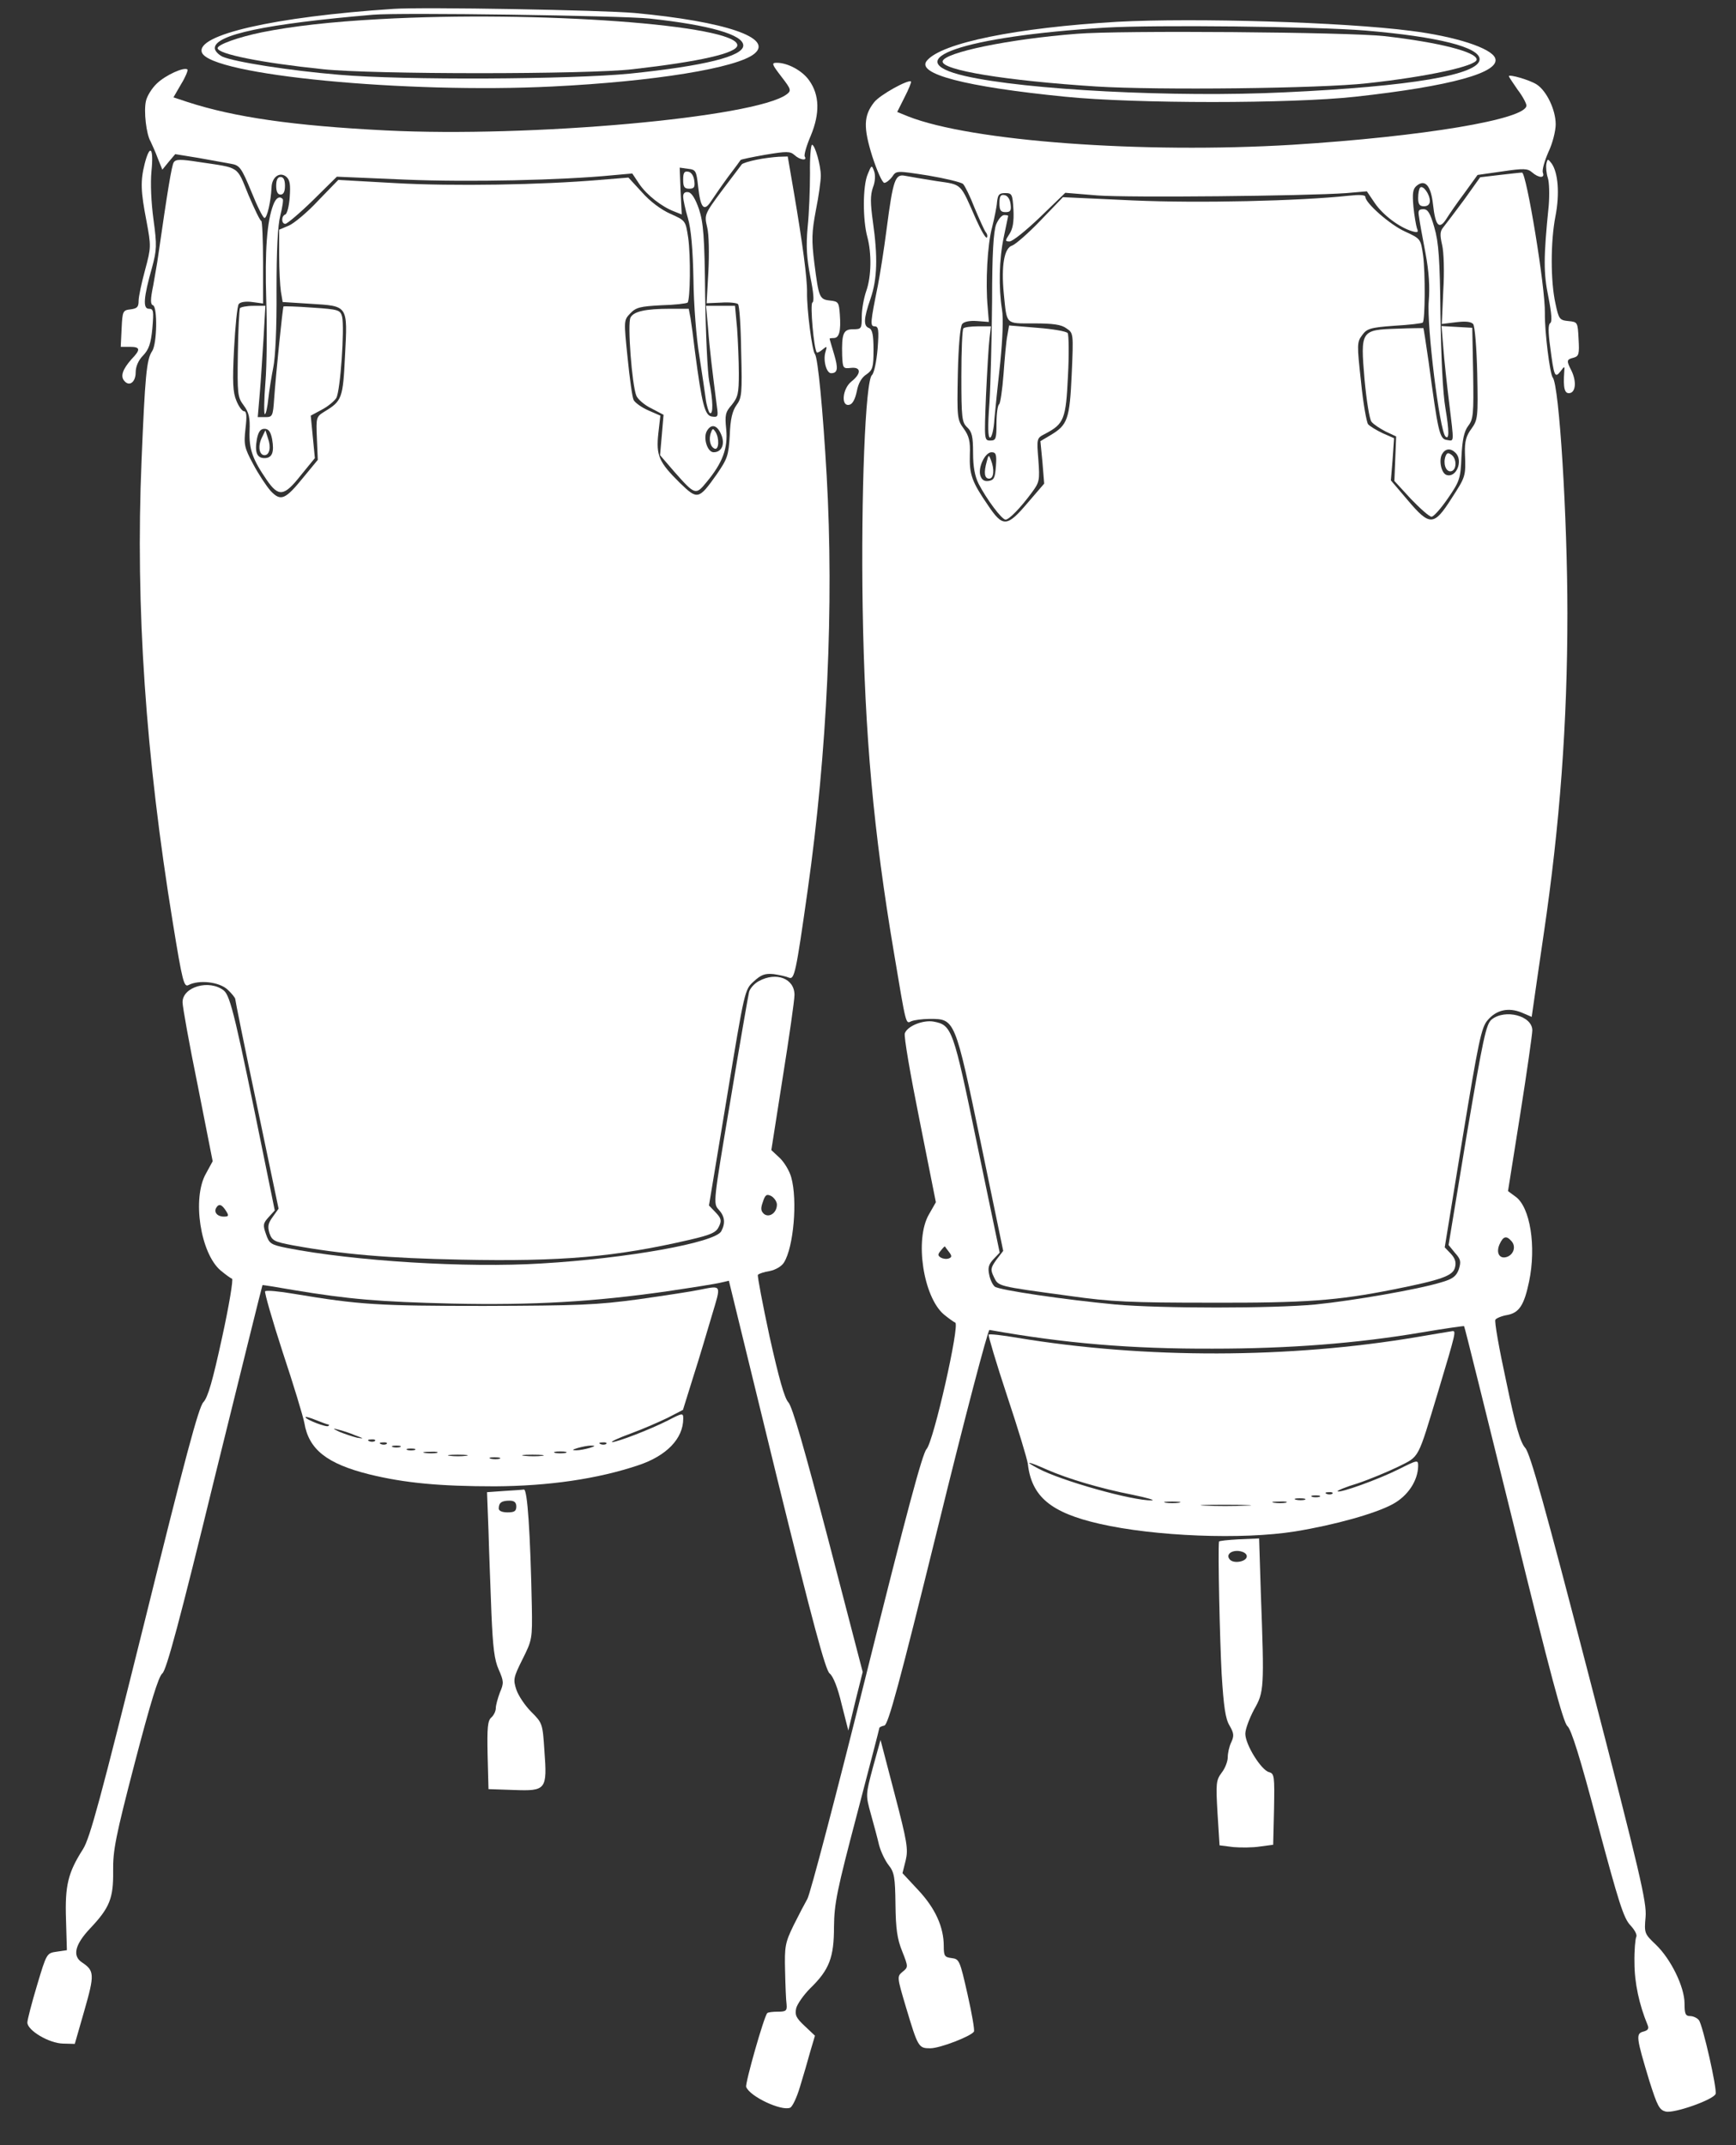<svg width="51" height="63" viewBox="0 0 51 63" fill="none" xmlns="http://www.w3.org/2000/svg">
<rect x="0" y="0" width="51" height="63" fill="#333333" stroke="none"/>
<g id="Group">
<path id="Vector" d="M11.557 0.261C8.048 0.493 5.734 1.027 5.932 1.543C6.19 2.205 11.936 2.755 16.236 2.54C19.204 2.394 21.655 1.999 22.163 1.577C22.73 1.113 21.311 0.631 18.653 0.382C17.69 0.296 12.417 0.201 11.557 0.261ZM19.083 0.545C20.838 0.734 21.836 1.018 21.836 1.336C21.836 1.655 20.683 1.938 18.507 2.162C16.752 2.334 11.867 2.36 9.966 2.196C8.521 2.076 6.878 1.818 6.534 1.663C6.413 1.603 6.31 1.491 6.31 1.414C6.31 1.018 7.824 0.7 10.955 0.433C11.738 0.364 18.249 0.459 19.083 0.545Z" fill="white"/>
<path id="Vector_2" d="M11.15 0.562C9.722 0.64 8.587 0.769 7.692 0.949C6.987 1.095 6.394 1.31 6.394 1.414C6.394 1.586 7.667 1.844 9.49 2.033C10.944 2.188 17.266 2.188 18.59 2.033C20.56 1.809 21.661 1.56 21.661 1.328C21.661 0.734 15.795 0.304 11.15 0.562Z" fill="white"/>
<path id="Vector_3" d="M32.828 0.64C29.869 0.812 27.659 1.259 27.229 1.783C26.902 2.17 28.356 2.549 31.297 2.841C33.362 3.048 37.92 3.048 39.813 2.841C42.626 2.532 44.088 2.127 43.924 1.706C43.813 1.414 42.763 1.07 41.447 0.906C39.469 0.648 35.091 0.519 32.828 0.64ZM40.123 0.898C42.256 1.078 43.468 1.388 43.468 1.74C43.468 2.196 41.447 2.54 37.731 2.712C34.532 2.867 30.128 2.643 28.347 2.231C26.308 1.758 28.295 1.07 32.467 0.812C33.878 0.726 38.678 0.777 40.123 0.898Z" fill="white"/>
<path id="Vector_4" d="M31.64 0.992C29.636 1.147 27.735 1.543 27.692 1.801C27.657 2.059 29.541 2.368 32.199 2.54C34.005 2.652 38.788 2.6 40.156 2.446C41.927 2.256 43.381 1.938 43.381 1.749C43.381 1.525 42.263 1.242 40.672 1.061C39.571 0.941 32.887 0.889 31.64 0.992Z" fill="white"/>
<path id="Vector_5" d="M22.953 2.248C23.245 2.626 23.254 2.661 23.108 2.773C22.179 3.452 15.573 4.045 11.323 3.83C8.614 3.693 6.885 3.443 5.509 2.996L5.096 2.859L5.32 2.472C5.449 2.265 5.526 2.067 5.509 2.042C5.414 1.956 4.864 2.205 4.606 2.454C4.459 2.592 4.313 2.833 4.287 2.97C4.219 3.263 4.296 3.942 4.425 4.157C4.459 4.235 4.563 4.45 4.631 4.639L4.769 4.983L4.958 4.751L5.148 4.527L5.836 4.639C6.214 4.708 6.644 4.785 6.79 4.811C7.04 4.854 7.092 4.923 7.384 5.628C7.556 6.058 7.728 6.402 7.771 6.402C7.848 6.402 7.96 5.903 7.977 5.508C7.986 5.198 8.218 5.034 8.408 5.189C8.519 5.284 8.537 5.422 8.511 5.791C8.494 6.049 8.433 6.282 8.382 6.299C8.261 6.342 8.261 6.574 8.382 6.574C8.433 6.574 8.803 6.264 9.19 5.886L9.896 5.189L11.908 5.275C13.784 5.353 16.51 5.293 18.007 5.146L18.575 5.095L18.781 5.404C19.005 5.731 19.443 6.075 19.813 6.213L20.028 6.299L19.994 5.611L19.968 4.923L20.209 4.957C20.441 4.983 20.458 5.009 20.51 5.482C20.579 6.11 20.682 6.23 20.888 5.912C20.974 5.783 21.198 5.456 21.387 5.198C21.585 4.94 21.748 4.716 21.757 4.699C21.766 4.682 22.093 4.613 22.488 4.544C23.116 4.441 23.211 4.441 23.34 4.553C23.495 4.699 23.727 4.733 23.641 4.596C23.615 4.553 23.692 4.278 23.822 3.977C24.088 3.332 24.08 2.79 23.77 2.36C23.572 2.076 23.142 1.844 22.824 1.844C22.66 1.844 22.669 1.878 22.953 2.248Z" fill="white"/>
<path id="Vector_6" d="M44.327 2.239C44.327 2.256 44.447 2.437 44.585 2.635C44.731 2.824 44.843 3.039 44.843 3.099C44.843 3.504 41.807 4.011 37.962 4.252C33.558 4.518 28.526 4.149 26.677 3.418L26.358 3.288L26.573 2.858C26.694 2.626 26.78 2.411 26.763 2.394C26.685 2.325 25.842 2.79 25.679 3.005C25.369 3.4 25.361 3.744 25.627 4.596C25.765 5.017 25.92 5.37 25.98 5.37C26.032 5.37 26.135 5.292 26.212 5.189C26.333 5.009 26.333 5.009 27.27 5.155C27.778 5.241 28.242 5.353 28.294 5.404C28.345 5.456 28.5 5.765 28.629 6.101C28.767 6.428 28.913 6.755 28.956 6.815C29.008 6.875 29.016 6.944 28.991 6.978C28.956 7.004 28.819 6.763 28.672 6.436C28.199 5.361 28.277 5.43 27.511 5.318C27.133 5.258 26.72 5.189 26.591 5.163C26.298 5.103 26.238 5.267 26.049 6.712C25.971 7.322 25.851 8.07 25.791 8.38C25.567 9.481 25.558 9.584 25.696 9.584C25.808 9.584 25.825 9.687 25.782 10.246C25.748 10.633 25.679 10.951 25.619 11.012C25.421 11.158 25.292 14.555 25.343 17.823C25.404 21.59 25.662 24.428 26.264 27.989C26.625 30.148 26.608 30.07 26.771 29.993C26.849 29.959 27.09 29.924 27.313 29.924C28.053 29.924 28.053 29.907 28.81 33.545L29.472 36.736L29.274 36.994C29.102 37.235 29.094 37.286 29.197 37.501C29.335 37.785 29.283 37.768 31.425 38.06C32.638 38.232 33.231 38.258 35.553 38.258C38.358 38.267 39.278 38.198 40.929 37.871C42.357 37.587 42.684 37.467 42.744 37.226C42.787 37.071 42.744 36.951 42.624 36.822L42.443 36.633L42.968 33.416C43.432 30.595 43.519 30.174 43.699 29.967C43.957 29.658 44.31 29.58 44.697 29.735L44.998 29.864L45.05 29.503C45.075 29.314 45.213 28.376 45.351 27.43C45.824 24.231 46.047 21.246 46.047 18.012C46.047 15.183 45.806 11.321 45.617 11.089C45.531 10.986 45.376 9.722 45.385 9.197C45.402 8.449 44.843 5.069 44.714 5.069C44.663 5.069 44.37 5.103 44.06 5.138L43.484 5.206L43.011 5.869C42.744 6.23 42.469 6.591 42.4 6.677C42.306 6.789 42.297 6.892 42.366 7.193C42.417 7.4 42.435 7.984 42.4 8.543L42.357 9.515L42.77 9.464C43.063 9.429 43.209 9.446 43.278 9.515C43.329 9.584 43.381 10.212 43.398 10.977C43.424 12.267 43.415 12.328 43.226 12.594C43.071 12.801 43.028 12.964 43.037 13.308C43.063 13.996 43.063 13.988 42.641 14.641C42.125 15.45 42.005 15.458 41.351 14.684L40.861 14.108L40.912 13.489L40.955 12.87L40.62 12.723C40.439 12.637 40.241 12.517 40.19 12.457C40.147 12.396 40.044 11.837 39.983 11.201C39.863 10.117 39.863 10.049 40.018 9.842C40.155 9.653 40.25 9.618 40.964 9.567C41.403 9.541 41.781 9.498 41.798 9.472C41.867 9.403 41.876 8.01 41.807 7.503C41.738 7.013 41.738 7.013 41.273 6.798C40.835 6.6 40.112 5.963 40.112 5.783C40.112 5.722 39.932 5.714 39.622 5.748C38.177 5.903 35.227 5.972 33.283 5.886L31.227 5.791L30.573 6.471C30.212 6.849 29.833 7.176 29.739 7.21C29.498 7.279 29.412 7.812 29.489 8.621C29.584 9.55 29.524 9.498 30.375 9.498C30.934 9.498 31.184 9.532 31.33 9.644C31.537 9.782 31.537 9.79 31.485 10.986C31.425 12.319 31.364 12.482 30.857 12.783L30.565 12.956L30.625 13.575L30.676 14.203L30.203 14.753C29.584 15.484 29.464 15.493 29.025 14.839C28.552 14.151 28.474 13.936 28.492 13.351C28.509 12.956 28.466 12.801 28.311 12.586C28.122 12.328 28.113 12.267 28.139 10.977C28.156 10.178 28.208 9.584 28.268 9.515C28.32 9.446 28.492 9.412 28.707 9.429L29.051 9.455L29.016 9.025C28.948 8.294 29.008 7.185 29.145 6.677C29.214 6.402 29.283 6.066 29.291 5.929C29.317 5.714 29.352 5.671 29.532 5.671C29.73 5.671 29.747 5.705 29.773 6.161C29.79 6.514 29.756 6.72 29.653 6.875C29.524 7.073 29.524 7.09 29.661 7.09C29.747 7.09 30.143 6.772 30.556 6.376L31.296 5.662L32.242 5.74C33.162 5.808 38.349 5.757 39.553 5.671L40.155 5.619L40.388 5.963C40.628 6.316 41.11 6.677 41.48 6.789C41.652 6.841 41.678 6.823 41.626 6.703C41.6 6.617 41.549 6.333 41.523 6.066C41.489 5.671 41.506 5.55 41.618 5.456C41.867 5.249 42.039 5.456 42.099 6.006C42.168 6.634 42.28 6.755 42.486 6.436C42.572 6.299 42.813 5.946 43.028 5.662L43.407 5.138L44.138 5.034C44.766 4.94 44.877 4.948 45.007 5.06C45.204 5.232 45.394 5.241 45.325 5.069C45.299 4.991 45.376 4.725 45.488 4.467C45.609 4.217 45.703 3.848 45.703 3.65C45.703 3.228 45.437 2.669 45.144 2.48C44.946 2.351 44.327 2.17 44.327 2.239Z" fill="white"/>
<path id="Vector_7" d="M23.796 5.086C23.796 5.551 23.77 6.264 23.727 6.669C23.675 7.236 23.701 7.58 23.804 8.122C23.899 8.586 23.925 8.853 23.865 8.887C23.796 8.939 23.908 10.238 23.994 10.35C24.011 10.367 24.088 10.332 24.166 10.264C24.295 10.16 24.303 10.16 24.252 10.332C24.174 10.573 24.277 10.96 24.415 10.96C24.613 10.96 24.63 10.823 24.501 10.393C24.432 10.16 24.372 9.963 24.372 9.945C24.372 9.937 24.424 9.928 24.492 9.928C24.656 9.928 24.708 9.722 24.673 9.24C24.647 8.879 24.63 8.853 24.389 8.827C24.071 8.793 24.054 8.741 23.925 7.735C23.839 7.047 23.847 6.823 23.968 6.178C24.054 5.757 24.114 5.301 24.114 5.163C24.114 4.862 23.942 4.252 23.856 4.252C23.822 4.252 23.787 4.63 23.796 5.086Z" fill="white"/>
<path id="Vector_8" d="M4.252 4.802C4.123 5.318 4.132 5.611 4.304 6.497C4.441 7.236 4.441 7.262 4.261 7.933C4.158 8.311 4.072 8.715 4.072 8.836C4.072 9.016 4.029 9.059 3.839 9.085C3.607 9.111 3.598 9.137 3.573 9.644L3.547 10.186H3.814C4.123 10.186 4.14 10.264 3.865 10.547C3.607 10.84 3.53 11.046 3.65 11.184C3.796 11.364 3.986 11.227 3.986 10.934C3.986 10.771 4.063 10.582 4.201 10.444C4.373 10.264 4.433 10.091 4.476 9.644C4.519 9.128 4.51 9.068 4.373 9.068C4.192 9.068 4.218 8.733 4.467 7.855C4.605 7.339 4.613 7.21 4.51 6.454C4.441 5.946 4.416 5.387 4.45 5.026C4.519 4.338 4.407 4.209 4.252 4.802Z" fill="white"/>
<path id="Vector_9" d="M22.23 4.69C22.015 4.733 21.817 4.794 21.791 4.828C21.757 4.871 21.499 5.215 21.206 5.602C20.69 6.299 20.69 6.307 20.776 6.677C20.828 6.884 20.837 7.451 20.811 7.976L20.759 8.905L21.189 8.887C21.421 8.87 21.645 8.896 21.68 8.93C21.723 8.965 21.765 9.601 21.774 10.332C21.808 11.554 21.791 11.691 21.636 11.898C21.516 12.07 21.456 12.302 21.439 12.784C21.404 13.386 21.37 13.472 21.052 13.936C20.527 14.676 20.492 14.684 19.976 14.185C19.357 13.575 19.271 13.377 19.34 12.732L19.4 12.207L19.047 12.053C18.849 11.966 18.66 11.829 18.617 11.752C18.574 11.674 18.497 11.106 18.437 10.504C18.325 9.412 18.325 9.404 18.514 9.206C18.686 9.025 18.806 8.999 19.426 8.965C19.822 8.956 20.166 8.913 20.2 8.887C20.277 8.801 20.295 7.529 20.217 6.978C20.14 6.479 20.14 6.479 19.701 6.282C19.426 6.161 19.099 5.92 18.858 5.645L18.462 5.215L17.611 5.284C15.916 5.43 13.302 5.473 11.624 5.378L9.938 5.284L9.345 5.895C9.027 6.239 8.631 6.565 8.485 6.626L8.201 6.746V7.503C8.201 7.916 8.227 8.389 8.252 8.561L8.304 8.87L9.13 8.922C10.231 8.991 10.214 8.956 10.136 10.444C10.076 11.691 10.05 11.777 9.534 12.087C9.285 12.242 9.285 12.259 9.31 12.878L9.336 13.506L8.932 13.996C8.381 14.676 8.252 14.736 7.951 14.418C7.822 14.271 7.59 13.919 7.435 13.626C7.177 13.145 7.16 13.059 7.212 12.586C7.255 12.225 7.246 12.078 7.169 12.078C7.117 12.078 7.014 11.941 6.945 11.769C6.842 11.528 6.825 11.227 6.876 10.246C6.911 9.576 6.971 8.982 7.014 8.93C7.057 8.87 7.22 8.844 7.409 8.87L7.728 8.913V7.701C7.728 7.03 7.702 6.488 7.676 6.488C7.642 6.488 7.478 6.144 7.298 5.723C6.945 4.862 7.065 4.94 5.853 4.759C5.302 4.673 5.164 4.673 5.104 4.768C5.044 4.862 4.924 5.585 4.64 7.563C4.623 7.701 4.554 8.07 4.502 8.38C4.416 8.793 4.416 8.939 4.494 8.965C4.631 9.008 4.614 10.109 4.468 10.315C4.304 10.556 4.261 11.046 4.158 13.54C3.977 17.832 4.279 22.21 5.078 27.103C5.362 28.849 5.405 29.004 5.543 28.927C5.844 28.772 6.438 28.832 6.687 29.064C6.807 29.176 6.911 29.305 6.911 29.34C6.911 29.383 7.194 30.784 7.547 32.453L8.184 35.497L8.012 35.738C7.874 35.927 7.857 36.022 7.917 36.22C7.994 36.435 8.055 36.469 8.597 36.572C10.067 36.839 11.392 36.951 13.551 36.994C16.501 37.054 18.084 36.916 20.269 36.409C20.897 36.263 21.043 36.194 21.12 36.022C21.206 35.85 21.189 35.781 21.026 35.609L20.828 35.403L21.353 32.238C21.877 29.064 21.877 29.064 22.144 28.823C22.359 28.626 22.471 28.583 22.729 28.608C22.901 28.634 23.099 28.677 23.176 28.712C23.34 28.78 23.383 28.574 23.727 26.149C24.303 22.081 24.501 17.78 24.286 13.97C24.174 12.018 24.028 10.513 23.942 10.401C23.856 10.298 23.701 9.085 23.709 8.595C23.718 8.191 23.572 7.107 23.322 5.645L23.142 4.596L22.875 4.604C22.729 4.613 22.436 4.647 22.23 4.69Z" fill="white"/>
<path id="Vector_10" d="M45.429 4.811C45.412 4.906 45.429 5.095 45.472 5.224C45.515 5.353 45.524 5.723 45.498 6.041C45.343 7.572 45.343 8.019 45.489 8.724C45.584 9.206 45.601 9.455 45.541 9.49C45.481 9.533 45.481 9.748 45.541 10.186C45.653 11.055 45.679 11.115 45.842 10.909C45.963 10.745 45.971 10.745 45.954 10.917C45.92 11.399 45.963 11.571 46.117 11.545C46.298 11.511 46.315 11.184 46.16 10.874C46.014 10.591 46.023 10.556 46.229 10.505C46.384 10.461 46.401 10.401 46.375 9.954C46.35 9.464 46.35 9.455 46.074 9.429C45.816 9.404 45.791 9.369 45.696 8.913C45.55 8.26 45.55 7.099 45.696 6.35C45.825 5.688 45.773 5.069 45.584 4.802C45.472 4.656 45.464 4.656 45.429 4.811Z" fill="white"/>
<path id="Vector_11" d="M25.49 5.12C25.343 5.465 25.343 6.462 25.481 6.961C25.61 7.443 25.601 8.122 25.447 8.552C25.378 8.75 25.317 9.085 25.317 9.292C25.317 9.653 25.309 9.67 25.059 9.67C24.776 9.67 24.724 9.791 24.741 10.444C24.758 10.814 24.767 10.831 24.999 10.805C25.3 10.771 25.309 10.969 25.017 11.201C24.75 11.408 24.698 11.941 24.948 11.889C25.042 11.872 25.12 11.734 25.171 11.493C25.214 11.253 25.317 11.081 25.455 10.995C25.636 10.866 25.662 10.797 25.662 10.272C25.662 9.834 25.627 9.679 25.533 9.636C25.361 9.576 25.369 9.361 25.576 8.767C25.773 8.191 25.791 7.546 25.644 6.514C25.567 5.955 25.567 5.74 25.644 5.508C25.713 5.336 25.722 5.146 25.679 5.026C25.61 4.837 25.601 4.845 25.49 5.12Z" fill="white"/>
<path id="Vector_12" d="M20.07 5.276C20.07 5.49 20.105 5.542 20.251 5.542C20.388 5.542 20.423 5.499 20.397 5.31C20.38 5.164 20.311 5.061 20.225 5.044C20.105 5.018 20.07 5.069 20.07 5.276Z" fill="white"/>
<path id="Vector_13" d="M8.114 5.456C8.114 5.628 8.157 5.714 8.243 5.714C8.329 5.714 8.372 5.628 8.372 5.456C8.372 5.284 8.329 5.198 8.243 5.198C8.157 5.198 8.114 5.284 8.114 5.456Z" fill="white"/>
<path id="Vector_14" d="M41.722 5.508C41.688 5.542 41.662 5.68 41.662 5.817C41.662 5.998 41.705 6.058 41.834 6.058C41.946 6.058 42.006 5.998 42.006 5.903C42.006 5.706 41.808 5.431 41.722 5.508Z" fill="white"/>
<path id="Vector_15" d="M20.07 5.774C20.07 5.86 20.131 6.144 20.208 6.402C20.303 6.72 20.355 7.322 20.372 8.208C20.38 8.939 20.458 9.945 20.544 10.444C20.621 10.943 20.707 11.511 20.733 11.717C20.759 11.915 20.819 12.104 20.854 12.13C20.957 12.19 20.949 11.76 20.837 11.21C20.785 10.952 20.733 9.816 20.716 8.681C20.699 6.944 20.664 6.54 20.535 6.144C20.432 5.843 20.32 5.662 20.225 5.645C20.122 5.628 20.07 5.671 20.07 5.774Z" fill="white"/>
<path id="Vector_16" d="M29.362 5.964C29.362 6.178 29.397 6.23 29.543 6.23C29.68 6.23 29.715 6.187 29.689 5.998C29.672 5.852 29.603 5.749 29.517 5.732C29.397 5.706 29.362 5.757 29.362 5.964Z" fill="white"/>
<path id="Vector_17" d="M8.029 6.015C7.84 6.505 7.779 7.365 7.822 8.802C7.848 9.636 7.84 10.728 7.797 11.236C7.754 11.752 7.754 12.164 7.779 12.164C7.814 12.164 7.857 11.958 7.883 11.709C7.909 11.468 7.977 11.046 8.029 10.788C8.089 10.504 8.132 9.619 8.124 8.543C8.124 7.331 8.158 6.626 8.236 6.325C8.296 6.084 8.33 5.869 8.305 5.843C8.21 5.748 8.107 5.809 8.029 6.015Z" fill="white"/>
<path id="Vector_18" d="M41.689 6.376C41.706 6.514 41.792 6.987 41.878 7.434C41.982 7.984 42.008 8.449 41.973 8.853C41.913 9.575 42.292 12.646 42.464 12.818C42.576 12.93 42.576 12.663 42.464 11.992C42.386 11.554 42.335 10.453 42.318 9.24C42.3 7.606 42.266 7.116 42.137 6.677C42.016 6.256 41.947 6.144 41.818 6.144C41.672 6.144 41.654 6.187 41.689 6.376Z" fill="white"/>
<path id="Vector_19" d="M29.265 6.591C29.188 6.798 29.145 7.443 29.145 8.853C29.136 9.937 29.102 11.287 29.067 11.837C29.015 12.525 29.024 12.852 29.084 12.852C29.136 12.852 29.196 12.611 29.213 12.31C29.239 12.018 29.317 11.27 29.386 10.642C29.455 9.945 29.48 9.343 29.437 9.094C29.334 8.449 29.351 7.615 29.489 6.961C29.558 6.634 29.618 6.35 29.618 6.342C29.618 6.325 29.567 6.316 29.498 6.316C29.429 6.316 29.325 6.445 29.265 6.591Z" fill="white"/>
<path id="Vector_20" d="M7.048 9.051C7.031 9.085 6.996 9.687 6.988 10.384C6.97 11.58 6.979 11.666 7.16 11.906C7.314 12.113 7.349 12.268 7.332 12.663C7.314 13.188 7.418 13.489 7.839 14.1C8.183 14.598 8.347 14.581 8.828 13.97L9.25 13.454L9.19 12.835L9.129 12.207L9.448 12.035C9.628 11.941 9.817 11.786 9.878 11.691C9.998 11.502 10.127 9.636 10.05 9.3C9.998 9.103 9.946 9.085 9.172 9.034C8.716 8.999 8.338 8.991 8.329 8.999C8.304 9.034 8.106 10.977 8.054 11.709C8.02 12.225 8.002 12.25 7.796 12.25H7.572L7.633 11.537C7.667 11.15 7.71 10.418 7.744 9.902L7.796 8.982H7.443C7.254 8.982 7.074 9.017 7.048 9.051ZM7.994 12.896C8.063 13.283 7.994 13.454 7.77 13.454C7.547 13.454 7.478 13.283 7.547 12.896C7.59 12.68 7.65 12.594 7.77 12.594C7.891 12.594 7.951 12.68 7.994 12.896Z" fill="white"/>
<path id="Vector_21" d="M7.685 12.869C7.573 13.11 7.616 13.368 7.771 13.368C7.917 13.368 7.969 13.136 7.874 12.878L7.797 12.637L7.685 12.869Z" fill="white"/>
<path id="Vector_22" d="M20.802 9.644C20.845 10.246 20.931 10.926 21.06 11.932C21.103 12.233 21.094 12.259 20.914 12.233C20.707 12.207 20.621 11.88 20.415 10.315C20.372 9.937 20.312 9.498 20.286 9.343L20.234 9.068H19.692C18.961 9.068 18.617 9.146 18.523 9.326C18.428 9.498 18.566 11.313 18.695 11.623C18.738 11.726 18.935 11.898 19.133 11.992L19.494 12.182L19.443 12.775L19.391 13.368L19.821 13.867C20.415 14.538 20.441 14.547 20.75 14.168C21.232 13.592 21.387 13.162 21.335 12.612C21.292 12.19 21.309 12.104 21.499 11.889C21.679 11.665 21.705 11.554 21.705 10.969C21.705 10.599 21.679 10.006 21.654 9.644L21.593 8.982H21.172H20.742L20.802 9.644ZM21.189 12.766C21.309 13.05 21.198 13.282 20.965 13.282C20.785 13.282 20.656 12.878 20.759 12.672C20.888 12.431 21.069 12.474 21.189 12.766Z" fill="white"/>
<path id="Vector_23" d="M20.889 12.698C20.811 12.896 20.863 13.128 21 13.179C21.121 13.214 21.138 12.87 21.018 12.681C20.949 12.578 20.932 12.578 20.889 12.698Z" fill="white"/>
<path id="Vector_24" d="M28.303 9.644C28.269 9.67 28.243 10.307 28.243 11.046C28.243 12.285 28.26 12.405 28.415 12.551C28.553 12.68 28.587 12.818 28.587 13.3C28.587 13.712 28.639 13.988 28.751 14.211C28.983 14.659 29.43 15.261 29.542 15.261C29.645 15.261 29.981 14.916 30.316 14.461C30.54 14.16 30.548 14.099 30.505 13.506C30.454 12.87 30.454 12.87 30.703 12.741C31.262 12.448 31.314 12.31 31.374 11.046C31.409 10.41 31.4 9.842 31.366 9.782C31.323 9.73 30.935 9.662 30.471 9.627L29.645 9.558L29.594 9.851C29.559 10.014 29.516 10.522 29.482 10.986C29.447 11.45 29.387 11.846 29.353 11.872C29.31 11.898 29.275 12.147 29.275 12.431C29.275 12.887 29.258 12.938 29.095 12.938C28.914 12.938 28.914 12.921 28.966 11.623C29 10.909 29.043 10.152 29.069 9.945L29.112 9.584H28.733C28.527 9.584 28.329 9.61 28.303 9.644ZM29.258 13.687C29.232 14.031 29.206 14.099 29.043 14.125C28.923 14.142 28.845 14.099 28.802 13.97C28.725 13.73 28.94 13.282 29.129 13.282C29.258 13.282 29.284 13.343 29.258 13.687Z" fill="white"/>
<path id="Vector_25" d="M28.99 13.549C28.895 13.884 28.921 14.056 29.059 14.056C29.197 14.056 29.222 13.79 29.11 13.506C29.05 13.351 29.042 13.351 28.99 13.549Z" fill="white"/>
<path id="Vector_26" d="M41.05 9.653C39.975 9.687 39.966 9.705 40.087 11.141C40.147 11.777 40.233 12.319 40.293 12.388C40.353 12.465 40.542 12.586 40.706 12.672L41.016 12.818L40.99 13.472L40.964 14.125L41.446 14.65C41.721 14.934 41.988 15.175 42.056 15.175C42.117 15.175 42.332 14.934 42.538 14.633C42.882 14.134 42.908 14.056 42.934 13.42C42.96 12.913 43.011 12.672 43.132 12.508C43.286 12.311 43.295 12.156 43.278 10.96L43.252 9.627L42.796 9.601L42.349 9.576L42.401 10.204C42.426 10.547 42.504 11.278 42.572 11.82C42.719 13.042 42.727 12.956 42.504 12.921C42.289 12.895 42.246 12.68 41.97 10.625C41.893 10.092 41.824 9.644 41.816 9.636C41.798 9.636 41.454 9.636 41.05 9.653ZM42.762 13.3C42.994 13.532 42.779 14.056 42.486 13.945C42.34 13.884 42.263 13.515 42.366 13.334C42.461 13.171 42.615 13.153 42.762 13.3Z" fill="white"/>
<path id="Vector_27" d="M42.468 13.395C42.391 13.601 42.468 13.842 42.606 13.842C42.786 13.842 42.812 13.507 42.657 13.369C42.546 13.283 42.511 13.292 42.468 13.395Z" fill="white"/>
<path id="Vector_28" d="M22.29 28.815C22.161 28.884 22.032 29.03 22.006 29.133C21.981 29.236 21.731 30.672 21.456 32.332C20.957 35.3 20.948 35.343 21.112 35.523C21.293 35.721 21.318 35.919 21.189 36.16C21.009 36.495 18.42 36.959 15.908 37.106C13.715 37.243 10.394 37.037 8.425 36.65C7.952 36.555 7.909 36.521 7.814 36.245C7.719 35.979 7.728 35.927 7.891 35.747L8.072 35.549L7.788 34.156C6.928 29.924 6.773 29.253 6.575 29.09C6.154 28.755 5.363 28.978 5.363 29.434C5.363 29.563 5.56 30.664 5.81 31.885L6.248 34.104L6.051 34.465C5.638 35.188 5.887 36.805 6.481 37.312C6.618 37.424 6.765 37.536 6.816 37.553C6.859 37.561 6.73 38.344 6.524 39.282C6.248 40.546 6.111 41.036 5.973 41.182C5.836 41.328 5.44 42.808 4.244 47.641C2.945 52.862 2.644 53.98 2.438 54.307C1.999 54.995 1.905 55.373 1.939 56.371L1.965 57.274L1.672 57.317C1.371 57.36 1.371 57.36 1.088 58.306C0.933 58.822 0.804 59.321 0.804 59.398C0.804 59.63 1.44 60.009 1.853 60.017L2.197 60.026L2.481 59.037C2.782 57.988 2.773 57.876 2.412 57.635C2.12 57.446 2.197 57.11 2.653 56.629C3.221 56.027 3.333 55.751 3.324 54.952C3.315 54.35 3.393 53.945 3.96 51.769C4.416 50.023 4.657 49.232 4.769 49.146C4.889 49.052 5.285 47.581 6.309 43.384C7.074 40.288 7.702 37.751 7.711 37.742C7.719 37.733 8.132 37.802 8.631 37.888C10.24 38.155 11.126 38.232 13.284 38.284C15.659 38.335 17.448 38.232 19.598 37.923C20.355 37.811 21.069 37.699 21.189 37.665L21.413 37.613L22.806 43.315C23.882 47.684 24.252 49.052 24.372 49.146C24.475 49.224 24.613 49.568 24.725 50.049L24.922 50.823L25.129 49.963L25.344 49.103L24.337 45.233C23.632 42.55 23.279 41.311 23.159 41.182C23.047 41.062 22.884 40.486 22.609 39.256C22.402 38.292 22.247 37.475 22.265 37.441C22.29 37.407 22.445 37.355 22.609 37.329C22.781 37.295 22.961 37.192 23.03 37.08C23.314 36.633 23.434 35.248 23.245 34.577C23.194 34.388 23.039 34.13 22.901 34.001L22.66 33.777L22.996 31.636C23.185 30.457 23.34 29.374 23.34 29.219C23.34 28.737 22.806 28.531 22.29 28.815ZM22.824 35.377C22.824 35.618 22.6 35.773 22.445 35.652C22.351 35.566 22.342 35.489 22.411 35.3C22.48 35.084 22.523 35.059 22.66 35.127C22.746 35.179 22.824 35.291 22.824 35.377ZM6.636 35.557C6.73 35.704 6.722 35.73 6.575 35.73C6.386 35.73 6.274 35.6 6.352 35.471C6.429 35.343 6.515 35.368 6.636 35.557Z" fill="white"/>
<path id="Vector_29" d="M43.82 29.942C43.657 30.079 43.571 30.492 43.089 33.33L42.556 36.564L42.745 36.796C42.917 36.985 42.925 37.054 42.857 37.278C42.779 37.484 42.685 37.562 42.323 37.665C41.644 37.871 39.752 38.198 38.651 38.31C37.395 38.43 34.109 38.43 32.758 38.31C31.296 38.172 29.344 37.888 29.223 37.785C29.163 37.734 29.086 37.579 29.06 37.432C29.017 37.235 29.043 37.132 29.189 36.977L29.369 36.788L28.707 33.614C28.002 30.2 27.967 30.105 27.425 30.002C27.116 29.95 26.66 30.131 26.582 30.346C26.548 30.423 26.746 31.567 27.013 32.892L27.494 35.308L27.288 35.669C26.866 36.401 27.124 38.086 27.727 38.602C27.864 38.714 28.019 38.826 28.062 38.843C28.208 38.886 27.425 42.343 27.219 42.558C27.099 42.687 26.625 44.45 25.456 49.146C24.578 52.673 23.796 55.648 23.718 55.769C23.649 55.889 23.469 56.233 23.314 56.543C23.064 57.059 23.047 57.162 23.064 57.876C23.073 58.297 23.09 58.745 23.108 58.865C23.125 59.054 23.09 59.08 22.849 59.08C22.703 59.08 22.557 59.097 22.54 59.123C22.445 59.218 21.886 61.187 21.921 61.29C22.032 61.574 22.953 62.004 23.211 61.901C23.279 61.875 23.409 61.6 23.503 61.282C23.598 60.972 23.735 60.508 23.804 60.25L23.942 59.785L23.641 59.501C23.383 59.261 23.348 59.175 23.391 58.977C23.426 58.848 23.615 58.581 23.804 58.392C24.363 57.85 24.501 57.489 24.501 56.586C24.509 55.898 24.587 55.519 25.172 53.3C25.533 51.916 25.834 50.772 25.834 50.746C25.834 50.729 25.894 50.694 25.98 50.677C26.092 50.66 26.419 49.456 27.555 44.846C28.337 41.655 29.025 39.049 29.068 39.058C31.288 39.454 33.231 39.617 35.64 39.608C37.859 39.608 39.872 39.454 41.79 39.127C42.452 39.015 43.003 38.938 43.011 38.946C43.029 38.955 43.674 41.578 44.465 44.769C45.532 49.121 45.927 50.6 46.048 50.694C46.16 50.789 46.426 51.632 46.934 53.559C47.553 55.872 47.699 56.336 47.897 56.543C48.026 56.68 48.104 56.827 48.069 56.887C48.043 56.938 48.009 57.274 48.017 57.644C48.017 58.228 48.155 58.874 48.405 59.476C48.448 59.579 48.413 59.63 48.276 59.665C48.052 59.725 48.069 59.837 48.456 61.118C48.688 61.849 48.749 61.97 48.938 62.013C49.179 62.073 50.331 61.669 50.4 61.497C50.452 61.359 50.022 59.467 49.91 59.329C49.858 59.261 49.738 59.209 49.652 59.209C49.514 59.209 49.488 59.14 49.488 58.839C49.488 58.358 49.093 57.541 48.645 57.111C48.31 56.792 48.301 56.775 48.344 56.293C48.379 55.872 48.19 55.046 46.693 49.275C45.386 44.236 44.955 42.687 44.809 42.524C44.663 42.361 44.525 41.896 44.25 40.572C44.044 39.626 43.897 38.8 43.932 38.757C43.958 38.714 44.121 38.645 44.285 38.619C44.629 38.551 44.775 38.336 44.921 37.639C45.136 36.607 44.955 35.454 44.525 35.145L44.302 34.981L44.663 32.711C44.861 31.464 45.016 30.363 45.016 30.26C45.016 29.83 44.216 29.623 43.82 29.942ZM44.413 36.461C44.534 36.607 44.474 36.831 44.285 36.908C44.061 36.994 43.94 36.805 44.052 36.547C44.164 36.297 44.259 36.28 44.413 36.461ZM27.881 36.77C27.967 36.882 27.967 36.925 27.873 36.959C27.804 36.985 27.701 36.968 27.64 36.934C27.546 36.873 27.546 36.839 27.64 36.727C27.701 36.65 27.752 36.598 27.761 36.607C27.77 36.624 27.821 36.693 27.881 36.77Z" fill="white"/>
<path id="Vector_30" d="M20.545 37.88C20.356 37.923 19.565 38.043 18.782 38.155C17.517 38.327 17.01 38.344 14.223 38.353C11.092 38.353 10.559 38.318 8.649 38C8.202 37.923 7.823 37.888 7.789 37.923C7.763 37.949 7.995 38.757 8.305 39.712C8.623 40.666 8.907 41.604 8.942 41.793C9.071 42.567 9.604 42.988 10.843 43.298C11.892 43.556 12.933 43.651 14.541 43.651C16.115 43.642 17.552 43.436 18.756 43.031C19.582 42.756 20.072 42.249 20.072 41.664C20.072 41.492 20.055 41.492 19.625 41.715C19.1 41.982 18.137 42.352 17.982 42.352C17.93 42.343 18.171 42.232 18.524 42.102C18.877 41.974 19.367 41.758 19.616 41.638L20.064 41.406L20.364 40.443C20.537 39.909 20.777 39.092 20.915 38.628C21.19 37.708 21.216 37.751 20.545 37.88ZM9.647 41.836C9.673 41.836 9.673 41.853 9.647 41.879C9.604 41.931 8.976 41.69 8.976 41.621C8.976 41.595 9.114 41.638 9.286 41.707C9.458 41.776 9.621 41.836 9.647 41.836ZM10.438 42.154C10.696 42.249 10.705 42.257 10.49 42.223C10.352 42.189 10.12 42.111 9.974 42.051C9.776 41.956 9.759 41.939 9.922 41.982C10.043 42.008 10.275 42.085 10.438 42.154ZM11.015 42.318C10.989 42.343 10.911 42.352 10.851 42.326C10.782 42.3 10.808 42.275 10.903 42.275C10.997 42.266 11.049 42.292 11.015 42.318ZM11.359 42.404C11.333 42.429 11.255 42.438 11.195 42.412C11.127 42.386 11.152 42.361 11.247 42.361C11.341 42.352 11.393 42.378 11.359 42.404ZM17.81 42.404C17.784 42.429 17.707 42.438 17.646 42.412C17.578 42.386 17.603 42.361 17.698 42.361C17.793 42.352 17.844 42.378 17.81 42.404ZM11.754 42.498C11.694 42.515 11.591 42.515 11.539 42.498C11.479 42.472 11.522 42.455 11.643 42.455C11.763 42.455 11.806 42.472 11.754 42.498ZM17.32 42.524C17.199 42.558 17.027 42.593 16.933 42.593C16.795 42.593 16.803 42.576 16.976 42.524C17.096 42.49 17.268 42.455 17.363 42.455C17.5 42.455 17.492 42.472 17.32 42.524ZM12.184 42.584C12.124 42.601 12.021 42.601 11.969 42.584C11.909 42.558 11.952 42.541 12.073 42.541C12.193 42.541 12.236 42.558 12.184 42.584ZM12.83 42.67C12.744 42.687 12.589 42.687 12.486 42.67C12.374 42.653 12.443 42.636 12.632 42.636C12.821 42.627 12.907 42.644 12.83 42.67ZM16.614 42.67C16.528 42.687 16.391 42.687 16.313 42.67C16.227 42.644 16.296 42.627 16.459 42.627C16.623 42.627 16.692 42.644 16.614 42.67ZM13.69 42.756C13.552 42.773 13.346 42.773 13.217 42.756C13.079 42.739 13.191 42.722 13.449 42.722C13.707 42.722 13.819 42.739 13.69 42.756ZM15.926 42.756C15.797 42.773 15.565 42.773 15.41 42.756C15.255 42.739 15.358 42.722 15.642 42.722C15.926 42.722 16.055 42.739 15.926 42.756ZM14.679 42.842C14.619 42.859 14.498 42.859 14.421 42.842C14.335 42.816 14.386 42.799 14.524 42.799C14.67 42.799 14.73 42.816 14.679 42.842Z" fill="white"/>
<path id="Vector_31" d="M41.645 39.264C37.886 39.901 33.637 39.91 29.895 39.29C29.448 39.213 29.07 39.17 29.044 39.196C29.027 39.221 29.267 40.03 29.586 40.993C29.904 41.948 30.179 42.851 30.196 42.997C30.308 43.952 30.867 44.425 32.304 44.752C33.912 45.121 36.493 45.225 38.05 44.975C39.211 44.786 40.407 44.451 40.914 44.175C41.361 43.934 41.654 43.487 41.662 43.057C41.662 42.868 41.654 42.868 41.086 43.152C40.484 43.453 39.357 43.857 39.297 43.797C39.271 43.78 39.538 43.668 39.882 43.565C40.217 43.453 40.759 43.229 41.077 43.075C41.714 42.756 41.636 42.894 42.256 40.847C42.772 39.127 42.781 39.084 42.669 39.093C42.608 39.101 42.153 39.178 41.645 39.264ZM30.756 43.16C31.366 43.427 32.312 43.711 33.276 43.9C33.697 43.986 33.955 44.063 33.835 44.063C33.284 44.081 31.168 43.487 30.497 43.126C30.059 42.894 30.196 42.911 30.756 43.16ZM39.142 43.866C39.116 43.892 39.039 43.9 38.979 43.874C38.91 43.849 38.936 43.823 39.03 43.823C39.125 43.814 39.176 43.84 39.142 43.866ZM38.764 43.96C38.703 43.977 38.6 43.977 38.548 43.96C38.488 43.934 38.531 43.917 38.652 43.917C38.772 43.917 38.815 43.934 38.764 43.96ZM38.334 44.046C38.273 44.063 38.153 44.063 38.075 44.046C37.989 44.02 38.041 44.003 38.179 44.003C38.325 44.003 38.385 44.02 38.334 44.046ZM34.635 44.132C34.523 44.15 34.351 44.15 34.248 44.132C34.136 44.115 34.222 44.098 34.437 44.098C34.652 44.098 34.738 44.115 34.635 44.132ZM37.774 44.132C37.688 44.15 37.534 44.15 37.43 44.132C37.319 44.115 37.387 44.098 37.577 44.098C37.766 44.089 37.852 44.106 37.774 44.132ZM36.605 44.218C36.261 44.236 35.719 44.236 35.4 44.218C35.082 44.201 35.366 44.193 36.028 44.193C36.691 44.193 36.949 44.21 36.605 44.218Z" fill="white"/>
<path id="Vector_32" d="M14.798 43.788L14.308 43.823L14.351 44.958C14.368 45.586 14.411 46.669 14.437 47.383C14.48 48.381 14.523 48.751 14.652 49.035C14.798 49.37 14.806 49.43 14.686 49.705C14.626 49.869 14.566 50.075 14.566 50.161C14.566 50.256 14.505 50.376 14.437 50.437C14.325 50.531 14.308 50.737 14.325 51.546L14.351 52.544L15.099 52.569C16.045 52.604 16.079 52.561 15.993 51.408C15.942 50.617 15.933 50.6 15.606 50.273C15.426 50.093 15.228 49.8 15.168 49.619C15.073 49.327 15.082 49.267 15.348 48.734C15.632 48.166 15.641 48.132 15.624 47.168C15.581 45.035 15.495 43.728 15.391 43.745C15.34 43.754 15.073 43.771 14.798 43.788ZM15.168 44.244C15.168 44.382 15.108 44.416 14.91 44.416C14.755 44.416 14.652 44.373 14.652 44.304C14.652 44.132 14.738 44.072 14.97 44.072C15.108 44.072 15.168 44.124 15.168 44.244Z" fill="white"/>
<path id="Vector_33" d="M35.811 45.276C35.777 45.56 35.837 48.192 35.889 49.155C35.949 50.127 36.001 50.48 36.121 50.677C36.25 50.901 36.259 50.978 36.172 51.167C36.112 51.288 36.069 51.486 36.069 51.606C36.069 51.727 35.992 51.933 35.889 52.062C35.725 52.286 35.717 52.372 35.768 53.249L35.828 54.195L36.233 54.246C36.448 54.264 36.8 54.264 37.016 54.229L37.403 54.178L37.428 53.137C37.446 52.157 37.437 52.088 37.282 52.045C37.05 51.985 36.585 51.236 36.585 50.918C36.585 50.781 36.706 50.462 36.843 50.204C37.136 49.688 37.145 49.602 37.041 46.798L36.99 45.182L36.396 45.207C36.078 45.225 35.811 45.25 35.811 45.276ZM36.628 45.706C36.628 45.861 36.259 45.93 36.138 45.809C36.001 45.672 36.155 45.526 36.396 45.551C36.534 45.569 36.628 45.629 36.628 45.706Z" fill="white"/>
<path id="Vector_34" d="M25.644 51.907C25.429 52.716 25.429 52.716 25.584 53.275C25.67 53.584 25.782 53.997 25.825 54.186C25.877 54.384 26.006 54.651 26.109 54.78C26.272 54.986 26.298 55.132 26.307 55.932C26.315 56.646 26.358 56.947 26.505 57.308C26.685 57.764 26.685 57.773 26.513 57.91C26.35 58.048 26.35 58.056 26.616 58.951C26.969 60.129 26.986 60.155 27.33 60.155C27.614 60.155 28.526 59.802 28.612 59.665C28.638 59.63 28.552 59.132 28.423 58.564C28.199 57.575 28.182 57.532 27.958 57.506C27.752 57.48 27.726 57.446 27.726 57.154C27.726 56.594 27.477 56.044 26.978 55.511L26.513 55.012L26.608 54.633C26.685 54.307 26.651 54.092 26.281 52.681L25.868 51.099L25.644 51.907Z" fill="white"/>
</g>
</svg>
